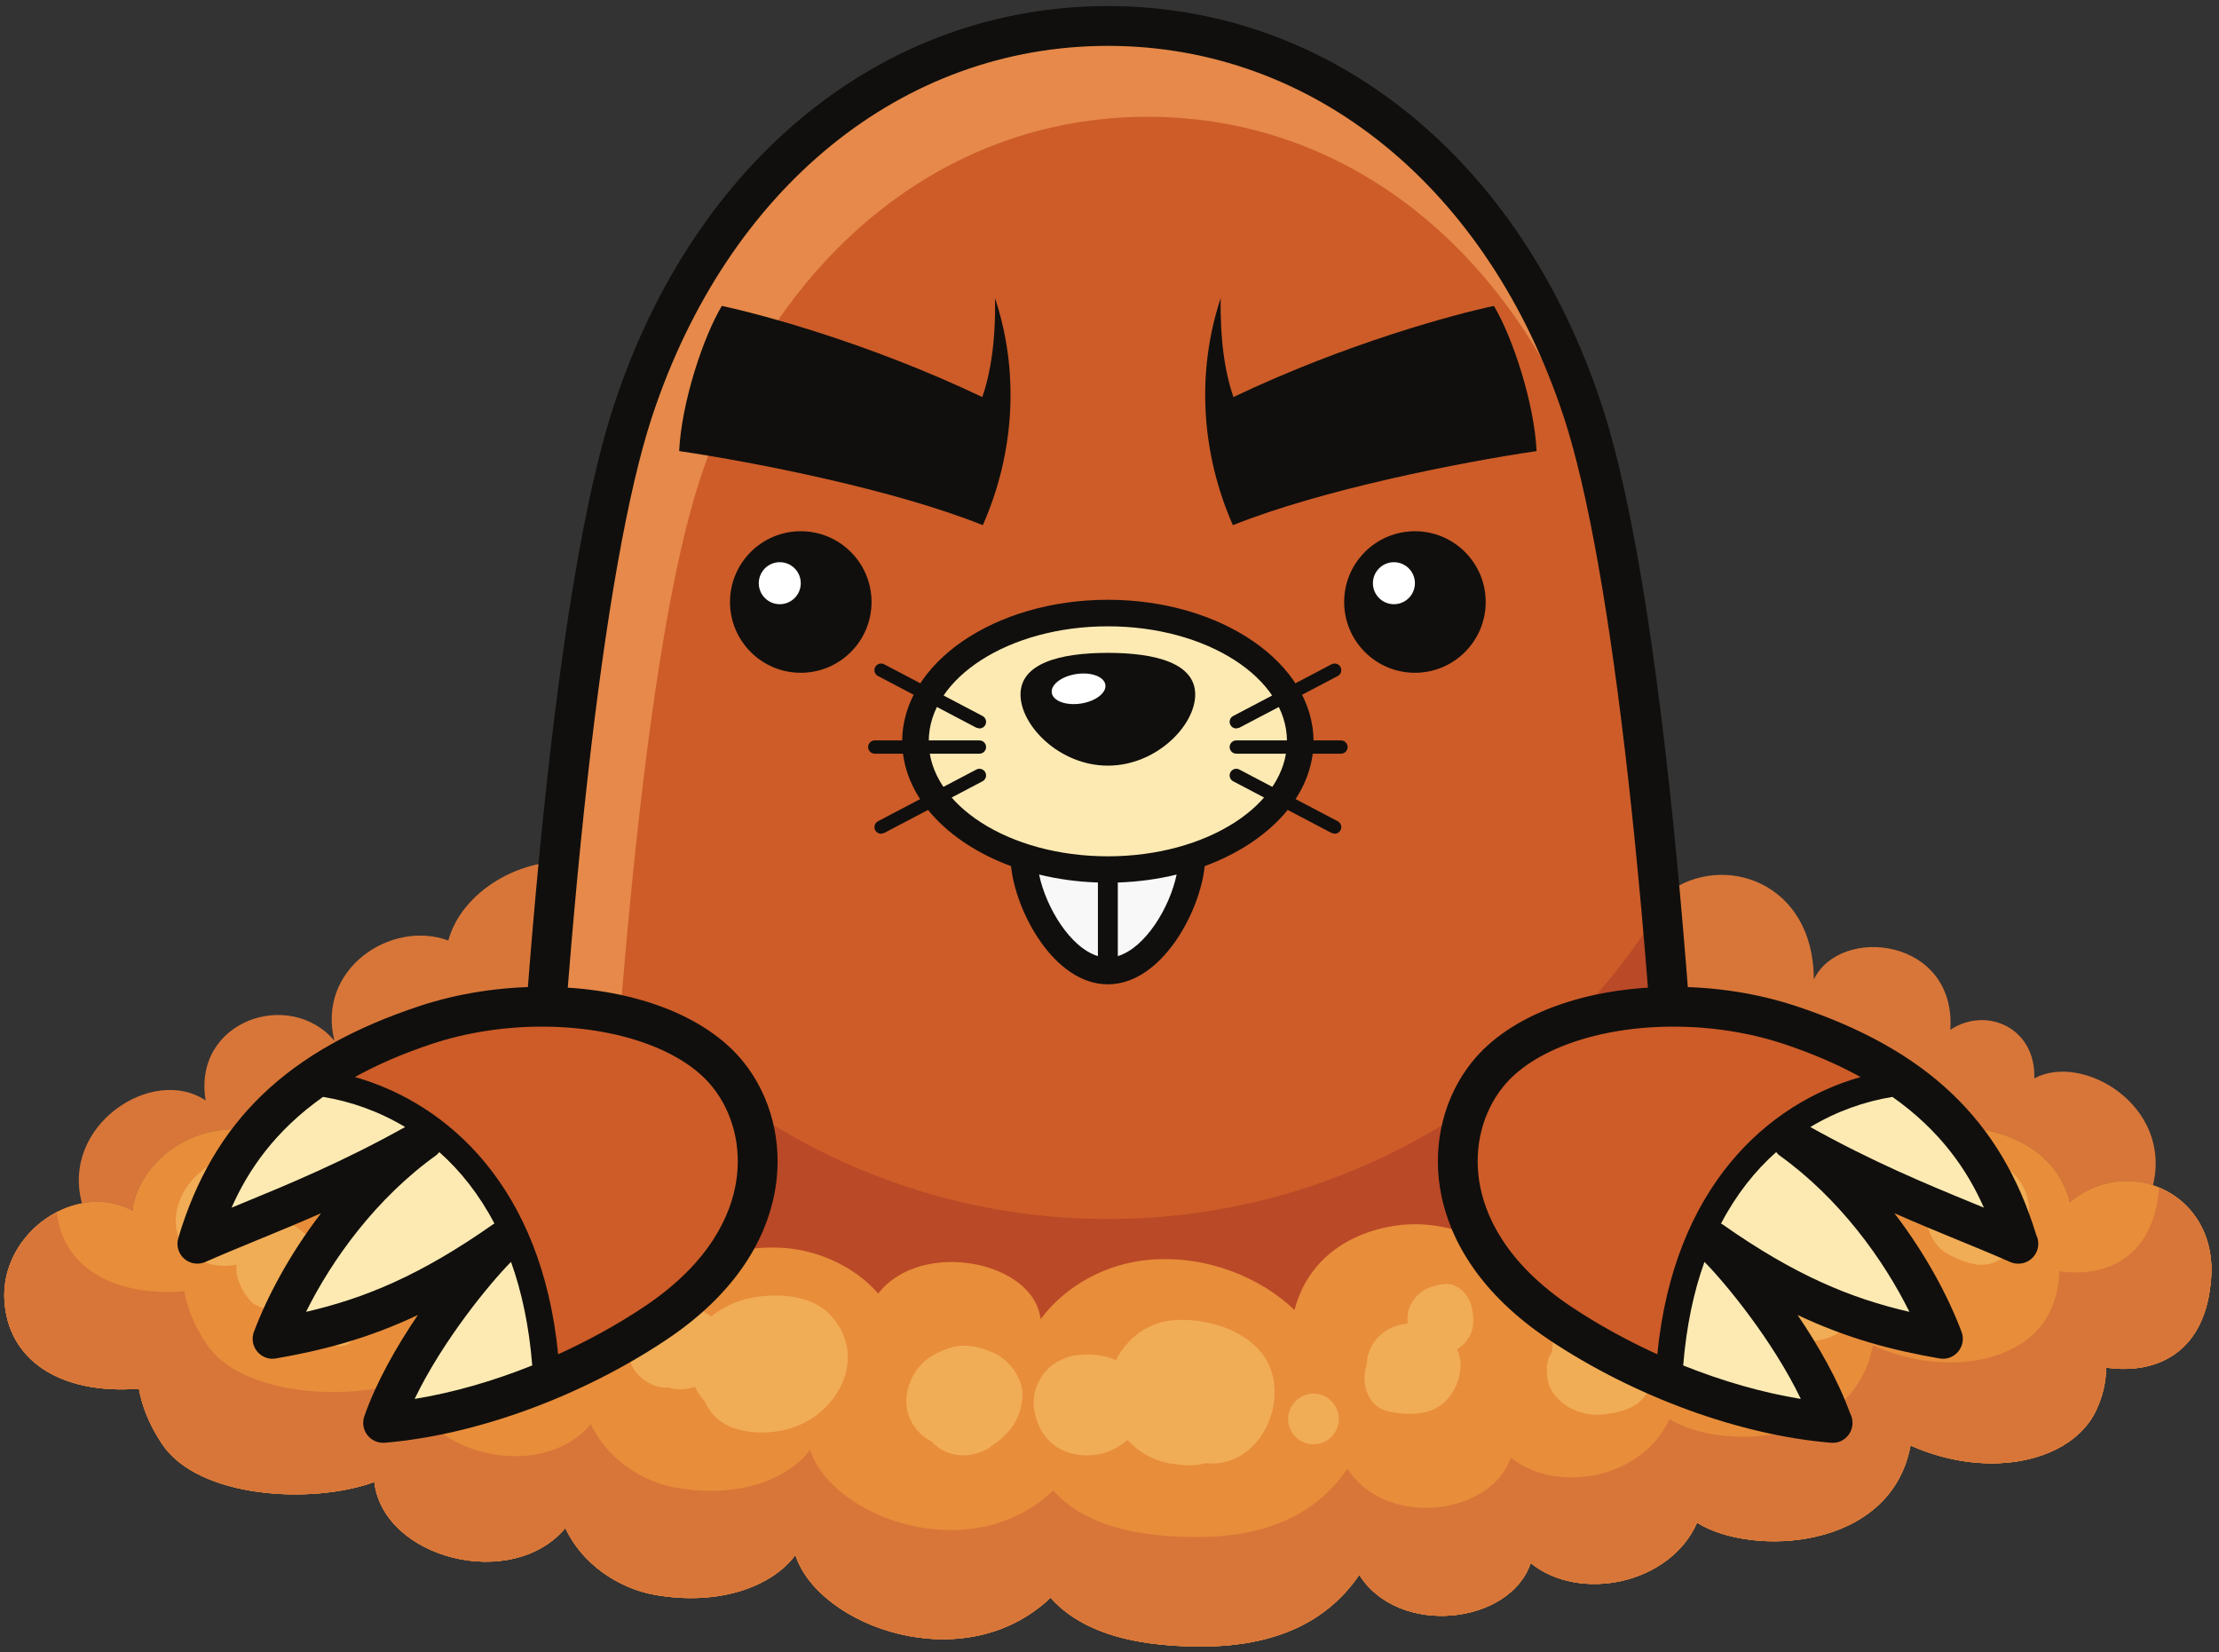 <svg width="223" height="166" viewBox="0 0 223 166" fill="none" xmlns="http://www.w3.org/2000/svg">
<rect x="0" y="0" width="223" height="166" fill="#333333" stroke="none"/>
<g clip-path="url(#clip0_3339_32)">
<path d="M167.627 89.677C173.174 85.598 182.28 88.611 182.28 98.425C184.947 92.918 196.6 94.251 196 103.478C199.614 101.091 204.6 103.251 204.44 108.358C209.334 105.731 218.32 111.131 216.362 119.103C213.707 118.238 210.574 118.691 208 120.811C206.44 114.745 200.04 112.865 194.44 113.251C190.082 113.557 186.387 116.851 184.987 120.305C182.547 118.77 179.334 118.437 175.774 119.251C169.667 120.638 166.107 124.425 165.334 129.691C162.6 124.585 155.107 126.745 154.214 131.478C152.28 124.585 145.44 122.585 140.774 123.091C136.76 123.518 131.614 125.758 130.094 131.638C126.774 128.45 121.4 126.103 115.547 126.585C111.147 126.945 107.067 129.211 104.574 132.557C103.907 126.677 92.52 124.465 88.254 129.985C86.2 127.585 82.734 125.731 78.947 125.411C75.16 125.103 70.094 126.078 67.174 129.531C66.347 124.051 58.827 120.677 53.6 122.677C51.961 116.437 39.56 111.918 33.774 122.145C33.107 115.918 28.214 113.478 23.774 113.478C17.094 113.478 13.547 118.585 13.334 121.691C11.734 120.798 9.947 120.585 8.24 120.918C6.082 113.038 15.374 106.997 20.667 110.585C19.334 102.585 29.107 99.251 33.614 104.585C31.787 97.425 39.254 92.371 45.054 94.505C47.082 87.103 59.48 82.77 65.774 91.025C66.667 85.691 71.867 82.198 78.281 83.091C81.267 83.505 83.614 84.997 85.12 86.865C87.334 80.838 96.695 79.571 99.774 84.918C101.707 74.158 120.067 69.223 127.44 80.611C129.894 79.371 132.96 79.01 136.44 79.918C142 81.371 144.947 86.078 145.334 89.691C148.72 79.918 164.574 81.691 167.614 89.677H167.627Z" fill="#D87639"/>
<path d="M33.774 122.145C39.561 111.918 51.961 116.437 53.601 122.677C58.828 120.677 66.347 124.051 67.174 129.531C70.094 126.078 75.161 125.103 78.948 125.411C82.734 125.731 86.201 127.585 88.254 129.985C92.521 124.465 103.908 126.677 104.574 132.557C107.068 129.211 111.148 126.945 115.548 126.585C121.401 126.103 126.774 128.45 130.094 131.638C131.614 125.758 136.761 123.518 140.774 123.091C145.441 122.585 152.281 124.585 154.214 131.478C155.108 126.745 162.601 124.585 165.334 129.691C166.108 124.425 169.668 120.638 175.774 119.251C179.334 118.437 182.548 118.77 184.988 120.305C186.322 117.013 189.752 113.895 193.845 113.343C190.47 110.078 184.157 110.549 182.281 114.425C182.281 104.611 173.174 101.598 167.628 105.677H167.614C164.574 97.691 148.721 95.918 145.334 105.691C144.948 102.078 142.001 97.371 136.441 95.918C132.961 95.01 129.894 95.371 127.441 96.611C120.068 85.223 101.708 90.158 99.774 100.918C96.695 95.571 87.334 96.838 85.121 102.865C83.614 100.997 81.267 99.505 78.281 99.091C71.868 98.198 66.668 101.691 65.774 107.025C59.481 98.77 47.082 103.103 45.054 110.505C39.254 108.371 31.788 113.425 33.614 120.585L33.446 120.417C33.59 120.961 33.708 121.529 33.774 122.145Z" fill="#B74F2F"/>
<path d="M192.661 123.695C192.661 134.923 159.082 144.029 117.661 144.029C76.241 144.029 42.661 134.923 42.661 123.695C42.661 112.467 76.241 103.362 117.661 103.362C159.082 103.362 192.661 112.467 192.661 123.695Z" fill="#612D26"/>
<path d="M216.362 119.103C219.841 120.223 222.534 123.585 222.214 128.358C221.721 135.905 216.761 138.158 211.654 137.425C211.654 138.783 211.348 140.238 210.668 141.691C208.308 146.798 200.001 148.811 192.001 145.251C190.029 155.851 176.001 156.437 170.548 153.01C167.801 159.238 158.696 161.025 153.828 157.065C151.734 163.265 140.534 164.505 136.601 158.251C132.948 163.585 126.721 166.251 116.601 165.251C111.029 164.691 107.601 162.838 105.574 160.545C96.881 168.825 82.228 163.411 79.934 156.251C77.614 159.411 72.281 161.411 65.774 160.251C62.134 159.598 58.468 157.131 56.814 153.545C51.508 159.918 38.548 156.677 37.614 148.918C31.388 151.198 19.934 150.585 16.281 145.091C15.001 143.171 14.268 141.305 13.961 139.545C5.908 140.158 0.734 136.571 0.441 130.585C0.201 125.731 4.014 121.705 8.241 120.918C9.948 120.585 11.734 120.798 13.334 121.691C13.548 118.585 17.094 113.478 23.774 113.478C28.214 113.478 33.108 115.918 33.774 122.145C39.561 111.918 51.961 116.437 53.601 122.677C58.828 120.677 66.348 124.051 67.174 129.531C70.094 126.078 75.161 125.103 78.948 125.411C82.734 125.731 86.201 127.585 88.254 129.985C92.521 124.465 103.908 126.677 104.574 132.557C107.068 129.211 111.148 126.945 115.548 126.585C121.401 126.103 126.774 128.45 130.094 131.638C131.614 125.758 136.761 123.518 140.774 123.091C145.441 122.585 152.281 124.585 154.214 131.478C155.108 126.745 162.601 124.585 165.334 129.691C166.108 124.425 169.668 120.638 175.774 119.251C179.334 118.437 182.548 118.77 184.988 120.305C186.388 116.851 190.082 113.557 194.441 113.251C200.041 112.865 206.441 114.745 208.001 120.811C210.574 118.691 213.708 118.238 216.362 119.103Z" fill="#E88D3A"/>
<path d="M216.979 119.362C216.409 126.333 211.749 128.426 206.943 127.737C206.943 129.033 206.651 130.418 206.005 131.802C203.754 136.669 195.838 138.589 188.214 135.195C186.333 145.298 172.965 145.857 167.767 142.591C165.149 148.526 156.473 150.229 151.833 146.453C149.837 152.362 139.165 153.545 135.415 147.585C131.931 152.667 125.998 155.21 116.354 154.257C111.042 153.722 107.775 151.955 105.845 149.77C97.559 157.661 83.593 152.502 81.409 145.679C79.197 148.69 74.114 150.597 67.914 149.49C64.444 148.869 60.949 146.518 59.374 143.099C54.316 149.173 41.966 146.086 41.075 138.69C35.141 140.862 24.225 140.278 20.744 135.042C19.523 133.213 18.823 131.434 18.532 129.758C11.127 130.321 6.291 127.154 5.707 121.806C2.614 123.411 0.251 126.734 0.441 130.585C0.734 136.571 5.907 140.158 13.961 139.545C14.268 141.305 15.001 143.171 16.281 145.091C19.934 150.585 31.387 151.198 37.614 148.918C38.547 156.677 51.508 159.918 56.814 153.545C58.468 157.131 62.134 159.598 65.774 160.251C72.281 161.411 77.614 159.411 79.934 156.251C82.228 163.411 96.881 168.825 105.574 160.545C107.601 162.838 111.029 164.691 116.601 165.251C126.721 166.251 132.947 163.585 136.601 158.251C140.534 164.505 151.734 163.265 153.827 157.065C158.695 161.025 167.801 159.238 170.547 153.01C176.001 156.437 190.029 155.851 192.001 145.251C200.001 148.811 208.307 146.798 210.667 141.691C211.347 140.238 211.654 138.783 211.654 137.425C216.761 138.158 221.721 135.905 222.214 128.358C222.515 123.878 220.149 120.666 216.979 119.362Z" fill="#D87639"/>
<path d="M30.234 123.654L30.258 123.671L30.314 123.711L30.234 123.654Z" fill="#F1AC56"/>
<path d="M30.759 124.058C30.592 123.93 30.424 123.801 30.259 123.671C29.72 123.19 29.078 122.871 28.404 122.741C28.653 122.109 28.784 121.367 28.703 120.695C28.501 119.01 27.888 117.903 26.504 116.893C25.421 116.103 23.933 116.19 22.697 116.385C21.614 116.557 20.58 117.346 19.806 118.067C17.984 119.766 16.91 122.671 18.265 124.966C19.353 126.805 21.733 127.515 23.773 127.079C23.718 127.67 23.784 128.267 24.023 128.843C24.369 129.679 24.496 129.902 25.075 130.619C25.619 131.294 26.622 131.565 27.441 131.599C27.706 131.61 28.363 131.79 27.526 131.57C29.05 131.971 30.592 131.318 31.415 129.989C31.974 129.081 31.959 128.074 31.994 127.057C32.021 126.313 31.825 125.499 31.422 124.87C31.255 124.549 31.033 124.278 30.759 124.058Z" fill="#F1AC56"/>
<path d="M55.611 131.859L55.35 131.666C54.998 131.242 54.567 130.893 54.07 130.654C53.645 129.341 52.773 128.201 51.49 127.398C50.674 126.887 49.56 126.617 48.544 126.711C48.569 126.459 48.587 126.206 48.571 125.962C48.47 124.526 47.965 123.37 47.011 122.294C45.438 120.519 42.375 120.619 40.785 122.263C39.614 123.471 39.477 125.098 40.078 126.423C39.802 127.591 40.227 128.874 41.03 129.758C41.719 130.521 42.965 130.873 43.978 130.806C43.461 132.015 43.356 133.43 43.706 134.647C44.398 137.045 46.586 138.025 48.799 137.901C49.607 138.035 50.443 138.045 51.318 138.023L51.446 138.078H51.451C52.847 138.651 54.401 138.521 55.611 137.31C56.975 135.945 57.252 133.177 55.611 131.859Z" fill="#F1AC56"/>
<path d="M75.171 130.485C73.864 130.785 72.547 131.405 71.482 132.283C71.158 132.075 70.806 131.901 70.41 131.739C71.986 132.382 71.035 131.963 70.65 131.77C69.651 131.27 68.969 131.122 67.867 131.006C67.022 130.918 65.965 131.23 65.251 131.671C64.402 132.198 63.447 133.165 63.298 134.185C63.135 135.291 63.134 135.465 63.299 136.569C63.493 137.873 64.842 138.979 66.037 139.307C66.414 139.411 66.816 139.447 67.218 139.43L67.365 139.485C68.233 139.711 69.031 139.607 69.823 139.357C70.094 139.893 70.427 140.395 70.842 140.833C71.345 142.022 72.327 143.034 73.793 143.519C76.418 144.389 79.755 143.919 81.953 142.281C85.267 139.813 86.477 135.522 83.535 132.223C81.578 130.03 77.826 129.875 75.171 130.485Z" fill="#F1AC56"/>
<path d="M59.109 125.994C57.577 125.994 56.297 127.273 56.297 128.807C56.297 130.341 57.577 131.619 59.109 131.619C60.641 131.619 61.921 130.341 61.921 128.807C61.921 127.273 60.641 125.994 59.109 125.994Z" fill="#F1AC56"/>
<path d="M131.997 140.033C130.606 140.033 129.445 141.193 129.445 142.585C129.445 143.977 130.606 145.137 131.997 145.137C133.387 145.137 134.549 143.977 134.549 142.585C134.549 141.193 133.387 140.033 131.997 140.033Z" fill="#F1AC56"/>
<path d="M33.968 132.059L33.869 132.133C32.809 132.429 32.127 133.842 33.099 134.815C34.075 135.791 35.497 135.102 35.788 134.039L35.855 133.947C36.663 132.854 35.059 131.249 33.968 132.059Z" fill="#F1AC56"/>
<path d="M99.894 135.958C98.865 135.502 98.085 135.247 96.929 135.221C95.886 135.198 94.82 135.625 93.92 136.091C91.465 137.362 90.224 140.747 91.76 143.155C92.229 143.89 92.864 144.469 93.606 144.841C94.197 145.474 94.958 145.945 95.8 146.125C97.025 146.385 98.09 146.174 99.208 145.622L99.396 145.501C100.253 144.83 100.358 144.755 99.708 145.273C100.093 145.034 100.449 144.734 100.785 144.429C101.981 143.335 102.592 142.099 102.746 140.475C102.92 138.658 101.498 136.669 99.894 135.958Z" fill="#F1AC56"/>
<path d="M126.403 135.51C124.703 133.752 122.319 132.932 119.941 132.683C116.941 132.372 114.48 133.226 112.699 135.75C112.487 136.051 112.308 136.36 112.149 136.674C110.833 136.076 109.263 135.988 107.833 136.236C107.52 136.291 107.224 136.391 106.943 136.52C104.987 137.208 103.661 139.366 103.899 141.422C104.159 143.678 105.531 145.575 107.844 146.088C109.829 146.528 111.733 146.02 113.285 144.736L113.317 144.703C114.321 145.81 115.676 146.643 117.283 146.999C117.691 147.091 118.095 147.136 118.5 147.16C119.385 147.324 120.292 147.28 121.132 147.026C121.265 147.036 121.395 147.05 121.531 147.056C127.205 147.296 130.199 139.435 126.403 135.51Z" fill="#F1AC56"/>
<path d="M147.963 131.682C147.935 131.473 147.897 131.265 147.83 131.059C147.473 129.977 146.407 128.889 145.154 129.023C143.791 129.169 142.609 129.667 141.874 130.911C141.474 131.589 141.383 132.318 141.482 133.01C139.254 133.142 137.411 134.839 137.341 137.122C137.282 137.313 137.231 137.502 137.195 137.69C136.862 139.378 137.65 141.461 139.546 141.83C140.769 142.07 141.851 142.171 143.078 141.937C145.337 141.507 146.699 139.441 146.786 137.251C146.809 136.666 146.667 136.106 146.425 135.591C147.445 134.985 148.121 133.835 148.055 132.669L148.066 132.589C148.055 132.209 147.934 131.367 147.963 131.682Z" fill="#F1AC56"/>
<path d="M189.441 125.601C188.57 125.601 187.765 125.901 187.103 126.389L187.003 126.134C186.874 125.859 186.567 125.002 186.957 126.177C186.767 125.606 186.487 124.961 186.142 124.446C184.535 122.042 182.03 121.046 179.198 121.474C180.846 121.226 178.963 121.437 178.413 121.622C177.575 121.901 176.819 122.294 176.189 122.925C174.982 124.13 174.442 126.009 174.89 127.663L174.831 128.011C174.189 127.977 173.497 128.046 173.017 128.221C171.861 128.642 171.133 129.255 170.405 130.127C169.99 129.994 169.561 129.902 169.107 129.902C167.001 129.902 165.213 131.466 164.839 133.477C164.421 133.094 163.954 132.765 163.511 132.526C162.109 131.771 160.558 131.537 159.009 131.931C157.319 132.361 155.909 134.089 155.975 135.866L155.922 135.933C155.335 136.761 155.374 137.922 155.579 138.854C155.806 139.893 156.693 140.807 157.569 141.359C158.585 142.001 159.921 142.247 161.106 142.127C162.474 141.991 164.117 141.645 165.077 140.551C165.667 139.878 166.146 139.206 166.359 138.317C166.414 138.086 166.431 137.87 166.451 137.653C167.193 138.235 168.109 138.601 169.107 138.601C169.787 138.601 170.425 138.423 171.003 138.135C171.234 138.302 171.478 138.445 171.737 138.565C172.15 139.251 172.938 139.969 173.754 140.101C174.929 140.294 175.891 140.505 177.093 140.265C178.862 139.911 179.978 138.198 180.558 136.63C180.779 136.033 180.851 135.437 180.815 134.862C181.65 134.859 182.474 134.755 183.171 134.599C184.457 134.311 185.703 133.419 186.55 132.29C187.282 133.07 188.307 133.569 189.441 133.569C191.613 133.569 193.425 131.757 193.425 129.585C193.425 127.413 191.613 125.601 189.441 125.601Z" fill="#F1AC56"/>
<path d="M203.255 119.127C202.529 117.802 201.374 117.065 200.01 116.529C198.905 116.093 197.401 115.945 196.279 116.373C194.437 117.073 193.071 118.499 193.071 120.585C193.071 121.425 193.301 122.151 193.686 122.771C193.771 123.755 194.109 124.387 194.71 125.163C195.103 125.671 195.739 126.042 196.325 126.305C197.555 126.862 198.946 127.407 200.303 126.887C201.962 126.255 202.975 125.182 203.586 123.531C204.123 122.079 203.999 120.482 203.255 119.127Z" fill="#F1AC56"/>
<path d="M111.336 146.759C123.261 146.759 161.114 144.685 169.929 138.981C168.373 100.091 164.786 58.655 159.04 41.238C151.317 17.829 133.35 2.609 111.336 2.609C89.321 2.609 71.354 17.829 63.632 41.238C57.885 58.655 54.298 100.091 52.742 138.981C61.557 144.685 99.41 146.759 111.336 146.759Z" fill="#CD5C29"/>
<path d="M111.336 122.491C87.912 122.491 67.364 109.965 55.741 91.13C54.385 106.254 53.388 122.833 52.742 138.981C61.557 144.685 99.41 146.759 111.336 146.759C123.261 146.759 161.114 144.685 169.929 138.981C169.284 122.833 168.286 106.254 166.93 91.13C155.308 109.965 134.76 122.491 111.336 122.491Z" fill="#BA4927"/>
<path d="M60.075 140.349C61.542 103.673 64.926 64.595 70.345 48.167C77.629 26.091 94.574 11.735 115.336 11.735C136.098 11.735 153.042 26.091 160.326 48.167C161.319 51.179 160.541 45.786 159.04 41.238C151.317 17.829 133.35 2.609 111.336 2.609C89.321 2.609 71.354 17.829 63.632 41.238C57.885 58.655 54.298 100.091 52.742 138.981C55.834 140.982 62.113 141.667 60.075 140.349Z" fill="#E6894A"/>
<path d="M54.79 137.845C64.462 142.694 98.71 144.759 111.336 144.759C123.961 144.759 158.209 142.694 167.881 137.845C166.021 92.469 162.016 56.641 157.141 41.865C149.56 18.885 132.008 4.609 111.336 4.609C90.664 4.609 73.112 18.885 65.53 41.865C60.656 56.641 56.65 92.469 54.79 137.845ZM111.336 148.759C104.006 148.759 61.864 147.266 51.656 140.659C51.062 140.275 50.716 139.606 50.744 138.901C51.633 116.666 54.484 62.581 61.732 40.611C69.872 15.937 88.878 0.609 111.336 0.609C133.793 0.609 152.8 15.937 160.94 40.611C168.188 62.581 171.038 116.666 171.928 138.901C171.956 139.606 171.609 140.275 171.016 140.659C160.808 147.266 118.665 148.759 111.336 148.759Z" fill="#100F0D"/>
<path d="M119.766 86.105L119.779 86.158C119.779 90.398 116.006 97.571 111.339 97.571C106.672 97.571 102.886 90.398 102.886 86.158L102.912 86.105C105.459 86.919 108.326 87.385 111.339 87.385C114.366 87.385 117.219 86.919 119.766 86.105Z" fill="#F8F8F8"/>
<path d="M111.339 61.599C122.006 61.599 130.673 67.373 130.673 74.491C130.673 79.599 126.219 84.011 119.766 86.105C117.219 86.919 114.366 87.385 111.339 87.385C108.326 87.385 105.459 86.919 102.913 86.105V86.093C96.459 84.011 92.006 79.599 92.006 74.491C92.006 67.373 100.659 61.599 111.339 61.599Z" fill="#FDEAB3"/>
<path d="M120.113 69.791C120.113 72.922 116.183 76.936 111.335 76.936C106.487 76.936 102.558 72.922 102.558 69.791C102.558 66.662 106.487 65.603 111.335 65.603C116.183 65.603 120.113 66.662 120.113 69.791Z" fill="#100F0D"/>
<path d="M111.085 68.809C111.207 69.627 110.101 70.474 108.616 70.698C107.129 70.922 105.823 70.439 105.699 69.621C105.577 68.802 106.681 67.955 108.168 67.731C109.653 67.507 110.961 67.989 111.085 68.809Z" fill="white"/>
<path d="M111.336 86.047C101.41 86.047 93.336 80.865 93.336 74.491C93.336 68.119 101.41 62.935 111.336 62.935C121.261 62.935 129.336 68.119 129.336 74.491C129.336 80.865 121.261 86.047 111.336 86.047ZM112.336 96.074V88.679C114.4 88.611 116.382 88.337 118.246 87.879C117.553 91.198 115.1 95.243 112.336 96.074ZM104.425 87.879C106.289 88.337 108.272 88.611 110.336 88.679V96.074C107.572 95.243 105.118 91.198 104.425 87.879ZM132.002 74.491C132.002 66.65 122.732 60.269 111.336 60.269C99.94 60.269 90.669 66.65 90.669 74.491C90.669 79.914 95.102 84.634 101.605 87.033C102.065 91.631 105.946 98.909 111.336 98.909C116.725 98.909 120.606 91.631 121.066 87.033C127.569 84.634 132.002 79.914 132.002 74.491Z" fill="#100F0D"/>
<path d="M98.43 75.734H87.909C87.54 75.734 87.242 75.435 87.242 75.067C87.242 74.699 87.54 74.4 87.909 74.4H98.43C98.799 74.4 99.097 74.699 99.097 75.067C99.097 75.435 98.799 75.734 98.43 75.734Z" fill="#100F0D"/>
<path d="M88.543 83.779C88.305 83.779 88.073 83.65 87.954 83.423C87.782 83.098 87.909 82.694 88.234 82.523L98.121 77.327C98.445 77.157 98.85 77.282 99.02 77.607C99.192 77.934 99.066 78.337 98.74 78.507L88.854 83.703L88.543 83.779Z" fill="#100F0D"/>
<path d="M98.43 73.202L98.121 73.125L88.234 67.93C87.909 67.759 87.782 67.355 87.954 67.03C88.124 66.705 88.53 66.581 88.854 66.75L98.74 71.945C99.066 72.115 99.192 72.519 99.02 72.845C98.902 73.071 98.67 73.202 98.43 73.202Z" fill="#100F0D"/>
<path d="M134.762 75.734H124.241C123.872 75.734 123.574 75.435 123.574 75.067C123.574 74.699 123.872 74.4 124.241 74.4H134.762C135.132 74.4 135.429 74.699 135.429 75.067C135.429 75.435 135.132 75.734 134.762 75.734Z" fill="#100F0D"/>
<path d="M134.127 83.779L133.817 83.703L123.93 78.507C123.605 78.337 123.478 77.934 123.65 77.607C123.822 77.282 124.226 77.157 124.55 77.327L134.437 82.523C134.762 82.694 134.889 83.098 134.717 83.423C134.598 83.65 134.366 83.779 134.127 83.779Z" fill="#100F0D"/>
<path d="M124.241 73.202C124.001 73.202 123.769 73.071 123.65 72.845C123.478 72.519 123.605 72.115 123.93 71.945L133.817 66.75C134.141 66.581 134.546 66.705 134.717 67.03C134.889 67.355 134.762 67.759 134.437 67.93L124.55 73.125L124.241 73.202Z" fill="#100F0D"/>
<path d="M87.586 60.492C87.586 64.421 84.403 67.603 80.474 67.603C76.547 67.603 73.363 64.421 73.363 60.492C73.363 56.565 76.547 53.381 80.474 53.381C84.403 53.381 87.586 56.565 87.586 60.492Z" fill="#100F0D"/>
<path d="M80.474 58.603C80.474 59.769 79.529 60.714 78.364 60.714C77.197 60.714 76.253 59.769 76.253 58.603C76.253 57.438 77.197 56.492 78.364 56.492C79.529 56.492 80.474 57.438 80.474 58.603Z" fill="white"/>
<path d="M68.253 45.325C75.86 46.45 89.834 49.187 98.77 52.773C101.892 45.694 102.516 37.566 99.997 29.961C100.068 34.233 99.554 37.479 98.716 39.898C87.253 34.441 76.384 31.555 72.54 30.741C70.668 33.867 68.485 40.457 68.253 45.325Z" fill="#100F0D"/>
<path d="M149.306 60.492C149.306 64.421 146.122 67.603 142.194 67.603C138.266 67.603 135.083 64.421 135.083 60.492C135.083 56.565 138.266 53.381 142.194 53.381C146.122 53.381 149.306 56.565 149.306 60.492Z" fill="#100F0D"/>
<path d="M142.193 58.603C142.193 59.769 141.248 60.714 140.082 60.714C138.917 60.714 137.972 59.769 137.972 58.603C137.972 57.438 138.917 56.492 140.082 56.492C141.248 56.492 142.193 57.438 142.193 58.603Z" fill="white"/>
<path d="M154.42 45.325C146.812 46.45 132.837 49.187 123.901 52.773C120.78 45.694 120.156 37.566 122.674 29.961C122.604 34.233 123.117 37.479 123.956 39.898C135.42 34.441 146.288 31.555 150.132 30.741C152.004 33.867 154.186 40.457 154.42 45.325Z" fill="#100F0D"/>
<path d="M216.362 119.103C219.841 120.223 222.534 123.585 222.214 128.358C221.721 135.905 216.761 138.158 211.654 137.425C211.654 138.783 211.348 140.238 210.668 141.691C208.308 146.798 200.001 148.811 192.001 145.251C190.029 155.851 176.001 156.437 170.548 153.01C167.801 159.238 158.696 161.025 153.828 157.065C151.734 163.265 140.534 164.505 136.601 158.251C132.948 163.585 126.721 166.251 116.601 165.251C111.029 164.691 107.601 162.838 105.574 160.545C96.881 168.825 82.228 163.411 79.934 156.251C77.614 159.411 72.281 161.411 65.774 160.251C62.134 159.598 58.468 157.131 56.814 153.545C51.508 159.918 38.548 156.677 37.614 148.918C31.388 151.198 19.934 150.585 16.281 145.091C15.001 143.171 14.268 141.305 13.961 139.545C5.908 140.158 0.734 136.571 0.441 130.585C0.201 125.731 4.014 121.705 8.241 120.918C9.948 120.585 11.734 120.798 13.334 121.691C13.548 118.585 17.094 113.478 23.774 113.478C28.214 113.478 33.108 115.918 33.774 122.145C39.561 111.918 51.961 116.437 53.601 122.677C58.828 120.677 66.348 124.051 67.174 129.531C70.094 126.078 75.161 125.103 78.948 125.411C82.734 125.731 86.201 127.585 88.254 129.985C92.521 124.465 103.908 126.677 104.574 132.557C107.068 129.211 111.148 126.945 115.548 126.585C121.401 126.103 126.774 128.45 130.094 131.638C131.614 125.758 136.761 123.518 140.774 123.091C145.441 122.585 152.281 124.585 154.214 131.478C155.108 126.745 162.601 124.585 165.334 129.691C166.108 124.425 169.668 120.638 175.774 119.251C179.334 118.437 182.548 118.77 184.988 120.305C186.388 116.851 190.082 113.557 194.441 113.251C200.041 112.865 206.441 114.745 208.001 120.811C210.574 118.691 213.708 118.238 216.362 119.103Z" fill="#E88D3A"/>
<path d="M216.979 119.362C216.409 126.333 211.749 128.426 206.943 127.737C206.943 129.033 206.651 130.418 206.005 131.802C203.754 136.669 195.838 138.589 188.214 135.195C186.333 145.298 172.965 145.857 167.767 142.591C165.149 148.526 156.473 150.229 151.833 146.453C149.837 152.362 139.165 153.545 135.415 147.585C131.931 152.667 125.998 155.21 116.354 154.257C111.042 153.722 107.775 151.955 105.845 149.77C97.559 157.661 83.593 152.502 81.409 145.679C79.197 148.69 74.114 150.597 67.914 149.49C64.444 148.869 60.949 146.518 59.374 143.099C54.316 149.173 41.966 146.086 41.075 138.69C35.141 140.862 24.225 140.278 20.744 135.042C19.523 133.213 18.823 131.434 18.532 129.758C11.127 130.321 6.291 127.154 5.707 121.806C2.614 123.411 0.251 126.734 0.441 130.585C0.734 136.571 5.907 140.158 13.961 139.545C14.268 141.305 15.001 143.171 16.281 145.091C19.934 150.585 31.387 151.198 37.614 148.918C38.547 156.677 51.508 159.918 56.814 153.545C58.468 157.131 62.134 159.598 65.774 160.251C72.281 161.411 77.614 159.411 79.934 156.251C82.228 163.411 96.881 168.825 105.574 160.545C107.601 162.838 111.029 164.691 116.601 165.251C126.721 166.251 132.947 163.585 136.601 158.251C140.534 164.505 151.734 163.265 153.827 157.065C158.695 161.025 167.801 159.238 170.547 153.01C176.001 156.437 190.029 155.851 192.001 145.251C200.001 148.811 208.307 146.798 210.667 141.691C211.347 140.238 211.654 138.783 211.654 137.425C216.761 138.158 221.721 135.905 222.214 128.358C222.515 123.878 220.149 120.666 216.979 119.362Z" fill="#D87639"/>
<path d="M30.234 123.654L30.258 123.671L30.314 123.711L30.234 123.654Z" fill="#F1AC56"/>
<path d="M30.759 124.058C30.592 123.93 30.424 123.801 30.259 123.671C29.72 123.19 29.078 122.871 28.404 122.741C28.653 122.109 28.784 121.367 28.703 120.695C28.501 119.01 27.888 117.903 26.504 116.893C25.421 116.103 23.933 116.19 22.697 116.385C21.614 116.557 20.58 117.346 19.806 118.067C17.984 119.766 16.91 122.671 18.265 124.966C19.353 126.805 21.733 127.515 23.773 127.079C23.718 127.67 23.784 128.267 24.023 128.843C24.369 129.679 24.496 129.902 25.075 130.619C25.619 131.294 26.622 131.565 27.441 131.599C27.706 131.61 28.363 131.79 27.526 131.57C29.05 131.971 30.592 131.318 31.415 129.989C31.974 129.081 31.959 128.074 31.994 127.057C32.021 126.313 31.825 125.499 31.422 124.87C31.255 124.549 31.033 124.278 30.759 124.058Z" fill="#F1AC56"/>
<path d="M55.611 131.859L55.35 131.666C54.998 131.242 54.567 130.893 54.07 130.654C53.645 129.341 52.773 128.201 51.49 127.398C50.674 126.887 49.56 126.617 48.544 126.711C48.569 126.459 48.587 126.206 48.571 125.962C48.47 124.526 47.965 123.37 47.011 122.294C45.438 120.519 42.375 120.619 40.785 122.263C39.614 123.471 39.477 125.098 40.078 126.423C39.802 127.591 40.227 128.874 41.03 129.758C41.719 130.521 42.965 130.873 43.978 130.806C43.461 132.015 43.356 133.43 43.706 134.647C44.398 137.045 46.586 138.025 48.799 137.901C49.607 138.035 50.443 138.045 51.318 138.023L51.446 138.078H51.451C52.847 138.651 54.401 138.521 55.611 137.31C56.975 135.945 57.252 133.177 55.611 131.859Z" fill="#F1AC56"/>
<path d="M75.171 130.485C73.864 130.785 72.547 131.405 71.482 132.283C71.158 132.075 70.806 131.901 70.41 131.739C71.986 132.382 71.035 131.963 70.65 131.77C69.651 131.27 68.969 131.122 67.867 131.006C67.022 130.918 65.965 131.23 65.251 131.671C64.402 132.198 63.447 133.165 63.298 134.185C63.135 135.291 63.134 135.465 63.299 136.569C63.493 137.873 64.842 138.979 66.037 139.307C66.414 139.411 66.816 139.447 67.218 139.43L67.365 139.485C68.233 139.711 69.031 139.607 69.823 139.357C70.094 139.893 70.427 140.395 70.842 140.833C71.345 142.022 72.327 143.034 73.793 143.519C76.418 144.389 79.755 143.919 81.953 142.281C85.267 139.813 86.477 135.522 83.535 132.223C81.578 130.03 77.826 129.875 75.171 130.485Z" fill="#F1AC56"/>
<path d="M59.109 125.994C57.577 125.994 56.297 127.273 56.297 128.807C56.297 130.341 57.577 131.619 59.109 131.619C60.641 131.619 61.921 130.341 61.921 128.807C61.921 127.273 60.641 125.994 59.109 125.994Z" fill="#F1AC56"/>
<path d="M131.997 140.033C130.606 140.033 129.445 141.193 129.445 142.585C129.445 143.977 130.606 145.137 131.997 145.137C133.387 145.137 134.549 143.977 134.549 142.585C134.549 141.193 133.387 140.033 131.997 140.033Z" fill="#F1AC56"/>
<path d="M33.968 132.059L33.869 132.133C32.809 132.429 32.127 133.842 33.099 134.815C34.075 135.791 35.497 135.102 35.788 134.039L35.855 133.947C36.663 132.854 35.059 131.249 33.968 132.059Z" fill="#F1AC56"/>
<path d="M99.894 135.958C98.865 135.502 98.085 135.247 96.929 135.221C95.886 135.198 94.82 135.625 93.92 136.091C91.465 137.362 90.224 140.747 91.76 143.155C92.229 143.89 92.864 144.469 93.606 144.841C94.197 145.474 94.958 145.945 95.8 146.125C97.025 146.385 98.09 146.174 99.208 145.622L99.396 145.501C100.253 144.83 100.358 144.755 99.708 145.273C100.093 145.034 100.449 144.734 100.785 144.429C101.981 143.335 102.592 142.099 102.746 140.475C102.92 138.658 101.498 136.669 99.894 135.958Z" fill="#F1AC56"/>
<path d="M126.403 135.51C124.703 133.752 122.319 132.932 119.941 132.683C116.941 132.372 114.48 133.226 112.699 135.75C112.487 136.051 112.308 136.36 112.149 136.674C110.833 136.076 109.263 135.988 107.833 136.236C107.52 136.291 107.224 136.391 106.943 136.52C104.987 137.208 103.661 139.366 103.899 141.422C104.159 143.678 105.531 145.575 107.844 146.088C109.829 146.528 111.733 146.02 113.285 144.736L113.317 144.703C114.321 145.81 115.676 146.643 117.283 146.999C117.691 147.091 118.095 147.136 118.5 147.16C119.385 147.324 120.292 147.28 121.132 147.026C121.265 147.036 121.395 147.05 121.531 147.056C127.205 147.296 130.199 139.435 126.403 135.51Z" fill="#F1AC56"/>
<path d="M147.963 131.682C147.935 131.473 147.897 131.265 147.83 131.059C147.473 129.977 146.407 128.889 145.154 129.023C143.791 129.169 142.609 129.667 141.874 130.911C141.474 131.589 141.383 132.318 141.482 133.01C139.254 133.142 137.411 134.839 137.341 137.122C137.282 137.313 137.231 137.502 137.195 137.69C136.862 139.378 137.65 141.461 139.546 141.83C140.769 142.07 141.851 142.171 143.078 141.937C145.337 141.507 146.699 139.441 146.786 137.251C146.809 136.666 146.667 136.106 146.425 135.591C147.445 134.985 148.121 133.835 148.055 132.669L148.066 132.589C148.055 132.209 147.934 131.367 147.963 131.682Z" fill="#F1AC56"/>
<path d="M189.441 125.601C188.57 125.601 187.765 125.901 187.103 126.389L187.003 126.134C186.874 125.859 186.567 125.002 186.957 126.177C186.767 125.606 186.487 124.961 186.142 124.446C184.535 122.042 182.03 121.046 179.198 121.474C180.846 121.226 178.963 121.437 178.413 121.622C177.575 121.901 176.819 122.294 176.189 122.925C174.982 124.13 174.442 126.009 174.89 127.663L174.831 128.011C174.189 127.977 173.497 128.046 173.017 128.221C171.861 128.642 171.133 129.255 170.405 130.127C169.99 129.994 169.561 129.902 169.107 129.902C167.001 129.902 165.213 131.466 164.839 133.477C164.421 133.094 163.954 132.765 163.511 132.526C162.109 131.771 160.558 131.537 159.009 131.931C157.319 132.361 155.909 134.089 155.975 135.866L155.922 135.933C155.335 136.761 155.374 137.922 155.579 138.854C155.806 139.893 156.693 140.807 157.569 141.359C158.585 142.001 159.921 142.247 161.106 142.127C162.474 141.991 164.117 141.645 165.077 140.551C165.667 139.878 166.146 139.206 166.359 138.317C166.414 138.086 166.431 137.87 166.451 137.653C167.193 138.235 168.109 138.601 169.107 138.601C169.787 138.601 170.425 138.423 171.003 138.135C171.234 138.302 171.478 138.445 171.737 138.565C172.15 139.251 172.938 139.969 173.754 140.101C174.929 140.294 175.891 140.505 177.093 140.265C178.862 139.911 179.978 138.198 180.558 136.63C180.779 136.033 180.851 135.437 180.815 134.862C181.65 134.859 182.474 134.755 183.171 134.599C184.457 134.311 185.703 133.419 186.55 132.29C187.282 133.07 188.307 133.569 189.441 133.569C191.613 133.569 193.425 131.757 193.425 129.585C193.425 127.413 191.613 125.601 189.441 125.601Z" fill="#F1AC56"/>
<path d="M203.255 119.127C202.529 117.802 201.374 117.065 200.01 116.529C198.905 116.093 197.401 115.945 196.279 116.373C194.437 117.073 193.071 118.499 193.071 120.585C193.071 121.425 193.301 122.151 193.686 122.771C193.771 123.755 194.109 124.387 194.71 125.163C195.103 125.671 195.739 126.042 196.325 126.305C197.555 126.862 198.946 127.407 200.303 126.887C201.962 126.255 202.975 125.182 203.586 123.531C204.123 122.079 203.999 120.482 203.255 119.127Z" fill="#F1AC56"/>
<path d="M54.947 138.532L55.028 138.731C49.2 141.158 43.414 142.571 38.493 142.986C41.16 135.319 48.386 126.652 50.72 124.652L51.748 124.199C53.493 128.092 54.653 132.838 54.947 138.532Z" fill="#FDEAB3"/>
<path d="M51.748 124.199L50.72 124.653C41.72 130.986 35.053 133.199 27.386 134.533C29.72 128.319 34.946 119.986 42.72 114.426L43.386 113.479C46.694 115.958 49.653 119.451 51.748 124.199Z" fill="#FDEAB3"/>
<path d="M31.119 108.692C35.16 109.104 39.506 110.599 43.386 113.479L42.719 114.426C33.386 119.759 25.84 122.319 19.826 124.986C21.694 118.731 24.893 113.146 31.119 108.692Z" fill="#FDEAB3"/>
<path d="M73.159 107.973C77.879 113.866 78.066 124.825 65.826 132.986C62.361 135.306 58.679 137.211 55.027 138.731L54.946 138.533C54.653 132.838 53.492 128.093 51.747 124.199C49.653 119.451 46.694 115.958 43.386 113.479C39.506 110.599 35.159 109.105 31.119 108.693C34.212 106.479 38.039 104.558 42.826 102.973C53.946 99.306 67.826 101.306 73.159 107.973Z" fill="#CD5C29"/>
<path d="M73.99 118.681C73.481 121.966 71.459 126.823 64.723 131.315C62.017 133.119 59.096 134.719 56.092 136.086C54.431 119.245 45.016 110.886 35.666 108.225C37.889 106.997 40.461 105.867 43.459 104.878C46.858 103.755 50.658 103.162 54.45 103.162C62.038 103.162 68.612 105.487 71.605 109.226C73.656 111.791 74.526 115.237 73.99 118.681ZM51.355 126.801C52.431 129.801 53.172 133.258 53.489 137.206C49.546 138.787 45.517 139.943 41.669 140.571C44.481 134.73 49.197 128.979 51.355 126.801ZM30.756 131.822C33.361 126.565 37.794 120.402 43.885 116.05L44.149 115.77C46.265 117.65 48.157 120.025 49.69 122.951L49.572 123.01C42.234 128.173 36.633 130.462 30.756 131.822ZM24.237 120.954C23.912 121.087 23.59 121.218 23.273 121.35C24.938 117.579 27.626 113.639 32.465 110.222C35.264 110.679 38.081 111.669 40.713 113.25C34.435 116.753 29.027 118.986 24.237 120.954ZM54.45 99.162C50.238 99.162 46.004 99.825 42.206 101.078C28.904 105.469 21.413 112.663 17.917 124.409C17.694 125.155 17.926 125.966 18.513 126.482C19.099 126.995 19.933 127.123 20.645 126.807C22.237 126.099 23.939 125.399 25.756 124.654C27.809 123.81 29.97 122.922 32.266 121.909C29.104 126.033 26.835 130.321 25.518 133.83C25.265 134.502 25.393 135.258 25.85 135.81C26.308 136.362 27.021 136.634 27.733 136.503C32.486 135.677 36.999 134.498 41.994 132.137C39.849 135.299 37.803 138.893 36.61 142.322C36.388 142.961 36.505 143.669 36.919 144.205C37.301 144.695 37.885 144.979 38.499 144.979L38.666 144.973C47.813 144.21 58.383 140.349 66.942 134.643C74.888 129.346 77.31 123.373 77.944 119.294C78.649 114.746 77.477 110.165 74.728 106.727C70.938 101.99 63.358 99.162 54.45 99.162Z" fill="#100F0D"/>
<path d="M179.813 102.973C184.6 104.558 188.44 106.479 191.533 108.693C187.493 109.093 183.134 110.586 179.253 113.491C175.946 115.973 172.986 119.466 170.906 124.211C169.16 128.105 168.013 132.838 167.706 138.533L167.626 138.746C163.96 137.225 160.28 135.306 156.813 132.986C144.586 124.825 144.773 113.866 149.48 107.973C154.813 101.306 168.706 99.306 179.813 102.973Z" fill="#CD5C29"/>
<path d="M171.919 124.652C174.253 126.652 181.479 135.319 184.146 142.986C179.239 142.571 173.453 141.158 167.626 138.746L167.706 138.532C168.013 132.838 169.159 128.104 170.906 124.211L171.919 124.652Z" fill="#FDEAB3"/>
<path d="M179.92 114.426C187.694 119.986 192.92 128.319 195.253 134.533C187.586 133.199 180.92 130.986 171.92 124.653L170.906 124.211C172.986 119.466 175.946 115.973 179.253 113.491L179.92 114.426Z" fill="#FDEAB3"/>
<path d="M191.533 108.692C197.76 113.146 200.96 118.731 202.813 124.986C196.813 122.319 189.253 119.759 179.92 114.426L179.253 113.491C183.134 110.586 187.493 109.092 191.533 108.692Z" fill="#FDEAB3"/>
<path d="M198.409 120.954C193.618 118.986 188.209 116.753 181.931 113.25C184.565 111.669 187.381 110.679 190.181 110.222C195.019 113.639 197.706 117.579 199.371 121.35C199.054 121.218 198.734 121.087 198.409 120.954ZM191.889 131.822C186.013 130.462 180.411 128.173 173.074 123.01L172.953 122.955C174.485 120.026 176.379 117.651 178.495 115.77L178.759 116.05C184.851 120.402 189.285 126.565 191.889 131.822ZM180.975 140.571C177.129 139.943 173.098 138.787 169.155 137.206C169.474 133.258 170.213 129.801 171.29 126.801C173.447 128.979 178.163 134.73 180.975 140.571ZM148.654 118.681C148.119 115.237 148.989 111.791 151.039 109.227C154.033 105.487 160.606 103.162 168.195 103.162C171.986 103.162 175.787 103.755 179.186 104.878C182.185 105.867 184.755 106.997 186.978 108.225C177.63 110.886 168.213 119.245 166.553 136.086C163.549 134.719 160.629 133.119 157.921 131.315C151.186 126.823 149.163 121.966 148.654 118.681ZM204.637 124.101C201.101 112.538 193.626 105.431 180.438 101.078C176.641 99.825 172.407 99.162 168.195 99.162C159.287 99.162 151.706 101.99 147.918 106.727C145.167 110.165 143.995 114.746 144.701 119.294C145.334 123.373 147.757 129.346 155.702 134.643C164.261 140.349 174.831 144.21 183.978 144.973L184.145 144.979H184.159C185.254 145.013 186.173 144.089 186.171 142.979C186.171 142.631 186.083 142.303 185.926 142.018C184.721 138.681 182.733 135.206 180.65 132.137C185.645 134.498 190.158 135.677 194.913 136.503C195.625 136.634 196.337 136.362 196.795 135.81C197.253 135.258 197.379 134.502 197.127 133.83C195.809 130.321 193.541 126.033 190.378 121.909C192.675 122.922 194.835 123.81 196.889 124.654C198.705 125.399 200.409 126.099 201.999 126.807C202.259 126.923 202.537 126.979 202.811 126.979H202.838C203.943 126.979 204.838 126.083 204.838 124.979C204.838 124.663 204.766 124.366 204.637 124.101Z" fill="#100F0D"/>
</g>
<defs>
<clipPath id="clip0_3339_32">
<rect width="221.81" height="164.85" fill="white" transform="translate(0.43 0.609)"/>
</clipPath>
</defs>
</svg>

